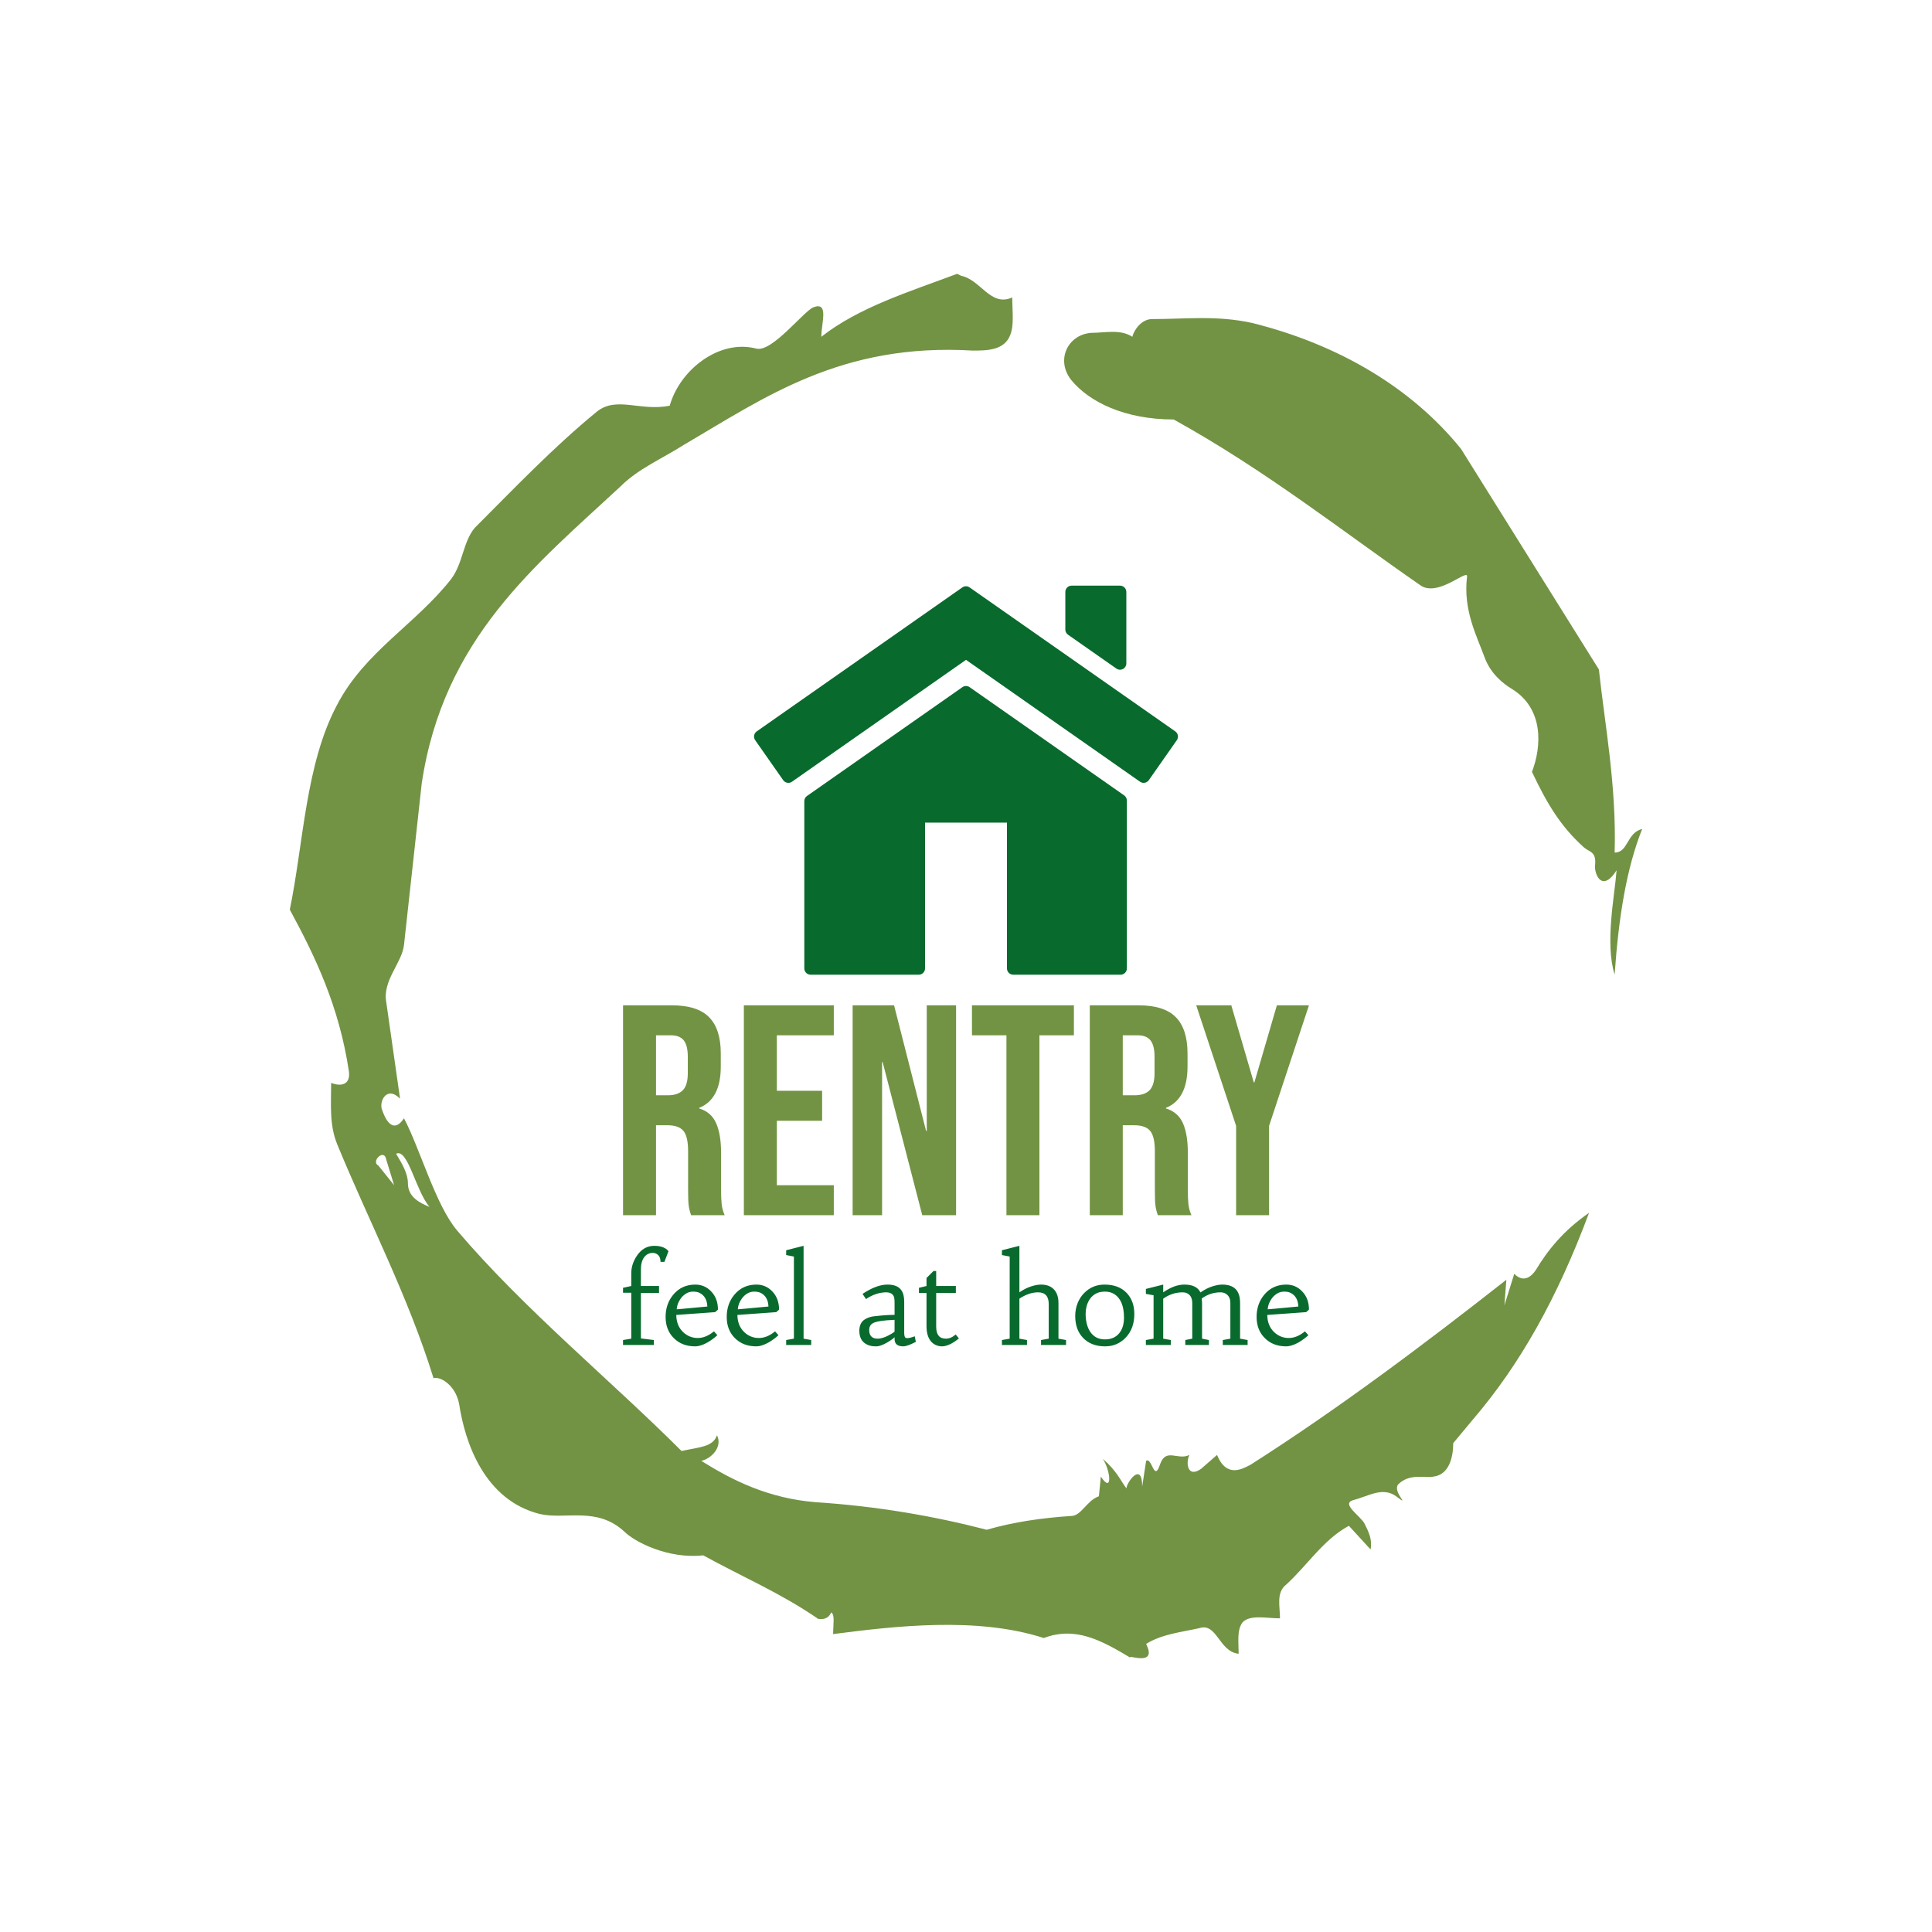 <svg xmlns="http://www.w3.org/2000/svg" version="1.1" xmlns:xlink="http://www.w3.org/1999/xlink" xmlns:svgjs="http://svgjs.dev/svgjs" width="1000" height="1000" viewBox="0 0 1000 1000"><rect width="1000" height="1000" fill="#ffffff"></rect><g transform="matrix(0.7,0,0,0.7,150,106.25)"><svg viewBox="0 0 320 360" data-background-color="#ffffff" preserveAspectRatio="xMidYMid meet" height="1125" width="1000" xmlns="http://www.w3.org/2000/svg" xmlns:xlink="http://www.w3.org/1999/xlink"><g id="tight-bounds" transform="matrix(1,0,0,1,0,0)"><svg viewBox="0 0 320 360" height="360" width="320"><g><svg></svg></g><g><svg viewBox="0 0 320 360" height="360" width="320"><g><path xmlns="http://www.w3.org/2000/svg" d="M20.961 227.22l3.726 4.658-1.863-6.056c-0.466-2.795-3.726 0.466-1.863 1.398M25.153 224.425c1.397 2.329 2.795 4.658 2.795 6.987 0 3.261 2.795 4.658 5.123 5.589-3.261-3.726-5.124-13.974-7.918-12.576M204.017 26.929c7.918 0 15.371-0.932 23.756 0.931 20.495 5.124 37.729 15.371 49.374 29.811l32.606 52.169c1.397 13.042 4.192 27.482 3.726 43.319 3.261 0 2.795-4.658 6.521-5.59-3.726 9.316-5.59 20.961-6.521 34.469-2.329-7.453 0-18.632 0.466-24.687-3.261 5.124-5.124 1.397-5.124-0.932 0.466-3.726-1.397-3.261-2.795-4.658-5.124-4.658-8.384-9.782-12.11-17.7 2.329-6.055 2.795-14.905-4.658-19.563-2.329-1.397-5.124-3.726-6.521-7.453-1.863-5.124-5.124-11.179-4.193-19.097 0.466-2.329-6.987 5.124-11.179 1.863-18.166-12.576-36.332-27.016-58.224-39.127-11.645 0-20.029-4.192-24.221-9.316-3.726-4.658-0.932-10.713 4.658-11.179 3.261 0 6.987-0.932 9.782 0.932 0.466-1.863 2.329-4.192 4.657-4.192M157.904 16.215l0.932 0.466c4.658 0.932 6.987 7.453 12.11 5.124 0 3.261 0.466 6.521-0.466 8.85-1.397 3.726-5.59 3.726-8.85 3.726-31.208-1.863-49.374 11.179-68.471 22.358-5.124 3.261-10.713 5.59-14.906 9.782-20.029 18.632-41.921 35.866-47.045 70.335l-4.192 38.195c-0.466 4.192-5.124 8.384-4.192 13.508l3.26 22.824c-3.261-3.261-5.124 0.932-4.192 2.795 0.466 1.397 2.329 6.055 5.124 1.863 3.726 6.987 7.453 20.495 12.576 26.55 15.837 18.632 36.332 35.4 53.101 52.169 4.192-0.932 7.453-0.932 8.384-3.727 1.397 2.795-1.397 5.59-3.726 6.056 7.453 4.658 15.837 8.85 27.016 9.781 14.44 0.932 27.948 3.261 40.524 6.522 6.521-1.863 13.042-2.795 20.029-3.261 2.329 0 3.726-3.726 6.521-4.658l0.466-4.658c2.795 4.192 2.329-1.397 0.466-4.192 3.261 2.795 4.192 5.124 5.589 6.987 0-1.397 3.726-6.521 3.727-0.466l0.931-6.055c1.397-0.932 1.863 5.124 3.261 0.931 1.397-4.192 4.192-0.932 6.987-2.329-0.932 1.863-0.466 5.59 2.794 3.261l3.727-3.261c2.329 5.59 6.055 3.261 7.918 2.329 20.495-13.042 40.99-28.413 60.553-43.784l-0.466 6.055 2.329-7.453c2.329 2.329 4.192 0.466 5.124-0.931 2.795-4.658 6.521-9.316 12.577-13.508-7.453 20.029-16.303 35.866-27.482 48.908l-4.658 5.59c0 3.261-0.932 7.453-4.658 7.918-1.863 0.466-5.59-0.932-8.384 1.863-1.397 1.863 3.261 5.59-0.466 2.795-3.261-2.329-6.521 0-10.248 0.932-2.795 0.932 1.863 3.726 2.795 5.589 0.932 1.863 1.863 3.726 1.398 6.056l-5.124-5.59c-6.055 3.261-9.782 9.316-14.906 13.974-2.329 1.863-1.397 5.124-1.397 7.918-3.261 0-6.987-0.932-8.85 0.932-1.397 1.863-0.932 4.658-0.932 7.453-4.658-0.466-5.124-7.453-9.315-6.056-4.192 0.932-8.85 1.397-12.577 3.727 2.795 5.59-4.658 2.329-3.726 3.26-6.987-4.192-13.042-7.453-20.495-4.658-15.837-5.124-35.4-2.795-49.84-0.931 0-2.329 0.466-4.658-0.466-5.124-0.932 2.329-3.726 1.397-3.26 1.397-8.85-6.055-17.7-9.782-27.016-14.905-8.384 0.932-16.303-3.261-18.632-5.59-6.521-6.055-13.974-2.795-20.029-4.192-13.042-3.261-17.7-16.769-19.098-26.084-0.932-4.658-4.658-6.521-6.055-6.056-6.055-19.563-15.371-37.263-22.824-55.429-1.863-4.658-1.397-9.316-1.397-14.44 2.329 0.932 4.658 0.466 4.192-2.794-2.329-15.371-7.918-27.016-13.974-38.195 3.261-15.837 3.726-34.469 11.179-48.443 6.521-12.576 18.632-19.098 27.016-29.811 2.795-3.726 2.795-8.85 5.59-12.11 9.316-9.316 18.632-19.098 28.879-27.482 4.658-3.726 10.247 0 17.234-1.397 2.329-8.384 11.645-15.837 20.495-13.508 3.726 0.932 11.179-8.85 13.508-9.782 3.726-1.397 1.863 3.726 1.863 6.987 8.85-6.987 20.961-10.713 32.14-14.906" fill="#729343" fill-rule="nonzero" stroke="none" stroke-width="1" stroke-linecap="butt" stroke-linejoin="miter" stroke-miterlimit="10" stroke-dasharray="" stroke-dashoffset="0" font-family="none" font-weight="none" font-size="none" text-anchor="none" style="mix-blend-mode: normal" data-fill-palette-color="tertiary"></path></g><g transform="matrix(1,0,0,1,78.843,90)"><svg viewBox="0 0 162.313 180" height="180" width="162.313"><g><svg viewBox="0 0 162.313 180" height="180" width="162.313"><g><svg viewBox="0 0 192 212.922" height="180" width="162.313"><g transform="matrix(1,0,0,1,0,117.469)"><svg viewBox="0 0 192 95.452" height="95.452" width="192"><g><svg viewBox="0 0 192 95.452" height="95.452" width="192"><g><svg viewBox="0 0 192 58.741" height="58.741" width="192"><g transform="matrix(1,0,0,1,0,0)"><svg width="192" viewBox="2.05 -35 114.39 35" height="58.741" data-palette-color="#729343"><path d="M2.05 0L2.05-35 10.2-35Q14.45-35 16.4-33.02 18.35-31.05 18.35-26.95L18.35-26.95 18.35-24.8Q18.35-19.35 14.75-17.9L14.75-17.9 14.75-17.8Q16.75-17.2 17.57-15.35 18.4-13.5 18.4-10.4L18.4-10.4 18.4-4.25Q18.4-2.75 18.5-1.83 18.6-0.9 19 0L19 0 13.4 0Q13.1-0.85 13-1.6 12.9-2.35 12.9-4.3L12.9-4.3 12.9-10.7Q12.9-13.1 12.13-14.05 11.35-15 9.45-15L9.45-15 7.55-15 7.55 0 2.05 0ZM7.55-20L9.55-20Q11.2-20 12.03-20.85 12.85-21.7 12.85-23.7L12.85-23.7 12.85-26.4Q12.85-28.3 12.18-29.15 11.5-30 10.05-30L10.05-30 7.55-30 7.55-20ZM22.2 0L22.2-35 37.2-35 37.2-30 27.7-30 27.7-20.75 35.25-20.75 35.25-15.75 27.7-15.75 27.7-5 37.2-5 37.2 0 22.2 0ZM40.34 0L40.34-35 47.25-35 52.59-14.05 52.7-14.05 52.7-35 57.59-35 57.59 0 51.95 0 45.34-25.55 45.25-25.55 45.25 0 40.34 0ZM65.99 0L65.99-30 60.24-30 60.24-35 77.24-35 77.24-30 71.49-30 71.49 0 65.99 0ZM79.89 0L79.89-35 88.04-35Q92.29-35 94.24-33.02 96.19-31.05 96.19-26.95L96.19-26.95 96.19-24.8Q96.19-19.35 92.59-17.9L92.59-17.9 92.59-17.8Q94.59-17.2 95.42-15.35 96.24-13.5 96.24-10.4L96.24-10.4 96.24-4.25Q96.24-2.75 96.34-1.83 96.44-0.9 96.84 0L96.84 0 91.24 0Q90.94-0.85 90.84-1.6 90.74-2.35 90.74-4.3L90.74-4.3 90.74-10.7Q90.74-13.1 89.97-14.05 89.19-15 87.29-15L87.29-15 85.39-15 85.39 0 79.89 0ZM85.39-20L87.39-20Q89.04-20 89.87-20.85 90.69-21.7 90.69-23.7L90.69-23.7 90.69-26.4Q90.69-28.3 90.02-29.15 89.34-30 87.89-30L87.89-30 85.39-30 85.39-20ZM104.29 0L104.29-14.9 97.64-35 103.49-35 107.24-22.15 107.34-22.15 111.09-35 116.44-35 109.79-14.9 109.79 0 104.29 0Z" opacity="1" transform="matrix(1,0,0,1,0,0)" fill="#729343" class="undefined-text-0" data-fill-palette-color="primary" id="text-0"></path></svg></g></svg></g><g transform="matrix(1,0,0,1,0,67.313)"><svg viewBox="0 0 192 28.139" height="28.139" width="192"><g transform="matrix(1,0,0,1,0,0)"><svg width="192" viewBox="1.15 -40.6 280.83 41.16" height="28.139" data-palette-color="#096a2e"><path d="M8.47-21.29L8.47-2.69 13.77-2.03 13.77 0 1.15 0 1.15-2.03 4.52-2.59 4.52-21.39 1.15-21.39 1.15-23.41 4.52-24.15 4.52-29.32Q4.52-33.15 6.88-36.62L6.88-36.62Q9.59-40.6 13.99-40.6L13.99-40.6Q16.8-40.6 18.58-39.48L18.58-39.48Q19.36-38.99 19.75-38.35L19.75-38.35 18.09-34.03 16.5-34.03Q16.5-36.47 14.79-37.35L14.79-37.35Q14.18-37.7 13.24-37.7 12.3-37.7 11.44-37.29 10.57-36.89 9.91-36.06L9.91-36.06Q8.47-34.25 8.47-31.01L8.47-31.01 8.47-24.15 15.89-24.15 15.89-21.29 8.47-21.29ZM38.38-5.59L38.38-5.59 39.77-4Q35.89-0.51 32.25 0.37L32.25 0.37Q31.44 0.56 30.66 0.56L30.66 0.56Q25.29 0.56 21.92-2.83L21.92-2.83Q18.58-6.15 18.58-11.5L18.58-11.5Q18.58-16.82 21.73-20.61L21.73-20.61Q25.19-24.73 30.73-24.73L30.73-24.73Q34.57-24.73 37.2-21.97L37.2-21.97Q40.01-19.09 40.01-14.48L40.01-14.48 38.86-13.45 22.95-12.3Q23-7.86 25.83-5.2L25.83-5.2Q28.37-2.86 31.74-2.86 35.1-2.86 38.38-5.59ZM23.12-14.6L23.12-14.6 35.67-15.75Q35.5-19.8 32.54-21.31L32.54-21.31Q31.49-21.85 29.86-21.85 28.22-21.85 26.94-21.04 25.66-20.24 24.83-19.09L24.83-19.09Q23.24-16.92 23.12-14.6ZM63.4-5.59L63.4-5.59 64.79-4Q60.91-0.51 57.27 0.37L57.27 0.37Q56.46 0.56 55.68 0.56L55.68 0.56Q50.31 0.56 46.94-2.83L46.94-2.83Q43.6-6.15 43.6-11.5L43.6-11.5Q43.6-16.82 46.75-20.61L46.75-20.61Q50.21-24.73 55.76-24.73L55.76-24.73Q59.59-24.73 62.23-21.97L62.23-21.97Q65.03-19.09 65.03-14.48L65.03-14.48 63.89-13.45 47.97-12.3Q48.02-7.86 50.85-5.2L50.85-5.2Q53.39-2.86 56.76-2.86 60.13-2.86 63.4-5.59ZM48.14-14.6L48.14-14.6 60.69-15.75Q60.52-19.8 57.56-21.31L57.56-21.31Q56.51-21.85 54.88-21.85 53.24-21.85 51.96-21.04 50.68-20.24 49.85-19.09L49.85-19.09Q48.26-16.92 48.14-14.6ZM75.07-40.6L75.07-2.59 78.19-2.03 78.19 0 67.94 0 67.94-2.03 71.11-2.59 71.11-36.21 67.94-36.82 67.94-38.79 75.07-40.6ZM120.59-3.56L121.03-1.27Q117.47 0.56 115.88 0.56L115.88 0.56Q112.32 0.56 112.32-2.47L112.32-2.47 112.32-3.22Q111.97-2.71 110.45-1.73 108.92-0.76 108.07-0.37L108.07-0.37Q106.04 0.56 104.99 0.56 103.94 0.56 103.26 0.48 102.58 0.39 101.84 0.15 101.11-0.1 100.4-0.54 99.69-0.98 99.13-1.68L99.13-1.68Q97.89-3.25 97.89-5.76L97.89-5.76Q97.89-9.23 100.35-10.6L100.35-10.6Q101.92-11.5 103.66-11.72 105.41-11.94 106.85-12.06L106.85-12.06Q109.58-12.3 112.32-12.35L112.32-12.35 112.32-17.48Q112.32-19.6 111.78-20.31L111.78-20.31Q110.88-21.56 108.97-21.56L108.97-21.56Q104.72-21.56 100.62-18.8L100.62-18.8 99.21-20.92Q104.92-24.73 109.44-24.73L109.44-24.73Q113.37-24.73 115-22.56L115-22.56Q116.27-20.87 116.27-17.77L116.27-17.77 116.27-4.93Q116.27-3.13 116.96-2.88L116.96-2.88Q117.2-2.81 117.59-2.81L117.59-2.81Q118.57-2.81 120.59-3.56L120.59-3.56ZM112.32-5.47L112.32-10.3Q105.38-10.03 103.43-8.91L103.43-8.91Q101.94-8.06 101.94-6.15L101.94-6.15Q101.94-3.39 104.06-2.76L104.06-2.76Q104.65-2.59 105.49-2.59 106.34-2.59 107.46-2.93 108.58-3.27 109.53-3.76L109.53-3.76Q111.34-4.64 112.32-5.47L112.32-5.47ZM129.36-21.29L129.36-7.47Q129.36-2.59 133.31-2.59L133.31-2.59Q135.39-2.59 137.34-4.3L137.34-4.3 138.66-2.69Q136.58-0.98 134.82-0.21 133.07 0.56 131.72 0.56 130.38 0.56 129.12-0.02 127.87-0.61 127.04-1.71L127.04-1.71Q125.4-3.83 125.4-7.74L125.4-7.74 125.4-21.29 122.3-21.29 122.3-23.41 125.4-24.15 125.4-27.42 128.28-30.3 129.36-30.3 129.36-24.15 137.41-24.15 137.41-21.29 129.36-21.29ZM171.05-21.56L171.05-21.56Q167.36-21.56 163.43-18.97L163.43-18.97 163.43-2.59 166.53-2.03 166.53 0 156.28 0 156.28-2.03 159.45-2.59 159.45-36.21 156.28-36.82 156.28-38.79 163.43-40.6 163.43-21.56Q165.87-23.24 168.23-23.99 170.59-24.73 172.25-24.73 173.91-24.73 175.22-24.27 176.54-23.8 177.47-22.85L177.47-22.85Q179.42-20.87 179.42-17.19L179.42-17.19 179.42-2.59 182.52-2.03 182.52 0 172.29 0 172.29-2.03 175.44-2.59 175.44-16.72Q175.44-21.56 171.05-21.56ZM186.28-11.87L186.28-11.87Q186.28-14.67 187.25-17.09 188.21-19.51 189.87-21.19L189.87-21.19Q193.29-24.73 198.29-24.73L198.29-24.73Q204.1-24.73 207.37-21.29L207.37-21.29Q210.48-17.99 210.48-12.67L210.48-12.67Q210.48-6.74 206.96-3.03L206.96-3.03Q203.54 0.56 198.51 0.56L198.51 0.56Q192.78 0.56 189.43-2.98L189.43-2.98Q186.28-6.3 186.28-11.87ZM192.53-19.15Q191.55-17.9 191.05-16.21 190.55-14.53 190.55-12.56 190.55-10.6 191.01-8.73 191.46-6.86 192.41-5.42L192.41-5.42Q194.51-2.29 198.46-2.29L198.46-2.29Q202.17-2.29 204.23-4.74L204.23-4.74Q206.25-7.13 206.25-11.21L206.25-11.21Q206.25-18.43 202.13-20.92L202.13-20.92Q200.59-21.85 198.49-21.85 196.39-21.85 194.95-21.13 193.51-20.41 192.53-19.15ZM230.25-21.56L230.25-21.56Q225.98-21.56 222.31-18.97L222.31-18.97 222.31-2.59 225.41-2.03 225.41 0 215.21 0 215.21-2.03 218.36-2.59 218.36-20.36 215.21-20.92 215.21-22.95 222.31-24.73 222.31-21.56Q226.9-24.73 230.96-24.73L230.96-24.73Q236.03-24.73 237.55-21.51L237.55-21.51Q240.04-23.24 242.41-23.99 244.77-24.73 246.43-24.73L246.43-24.73Q250.15-24.73 251.96-22.88 253.78-21.02 253.78-17.19L253.78-17.19 253.78-2.59 256.86-2.03 256.86 0 246.7 0 246.7-2.03 249.8-2.59 249.8-17.19Q249.8-19.38 248.51-20.56L248.51-20.56Q247.41-21.56 245.78-21.56L245.78-21.56Q241.58-21.56 238.09-19.04L238.09-19.04Q238.21-17.82 238.21-17.19L238.21-17.19 238.21-2.59 241.02-2.03 241.02 0 231.35 0 231.35-2.03 234.2-2.59 234.2-17.19Q234.2-19.38 232.98-20.56L232.98-20.56Q231.93-21.56 230.25-21.56ZM280.34-5.59L280.34-5.59 281.74-4Q277.85-0.51 274.22 0.37L274.22 0.37Q273.41 0.56 272.63 0.56L272.63 0.56Q267.26 0.56 263.89-2.83L263.89-2.83Q260.54-6.15 260.54-11.5L260.54-11.5Q260.54-16.82 263.69-20.61L263.69-20.61Q267.16-24.73 272.7-24.73L272.7-24.73Q276.54-24.73 279.17-21.97L279.17-21.97Q281.98-19.09 281.98-14.48L281.98-14.48 280.83-13.45 264.91-12.3Q264.96-7.86 267.79-5.2L267.79-5.2Q270.33-2.86 273.7-2.86 277.07-2.86 280.34-5.59ZM265.08-14.6L265.08-14.6 277.63-15.75Q277.46-19.8 274.51-21.31L274.51-21.31Q273.46-21.85 271.82-21.85 270.19-21.85 268.91-21.04 267.62-20.24 266.79-19.09L266.79-19.09Q265.21-16.92 265.08-14.6Z" opacity="1" transform="matrix(1,0,0,1,0,0)" fill="#096a2e" class="undefined-text-1" data-fill-palette-color="secondary" id="text-1"></path></svg></g></svg></g></svg></g></svg></g><g transform="matrix(1,0,0,1,36.672,0)"><svg viewBox="0 0 118.656 108.898" height="108.898" width="118.656"><g><svg version="1.1" xmlns="http://www.w3.org/2000/svg" xmlns:xlink="http://www.w3.org/1999/xlink" x="0" y="0" viewBox="0.146 4.19 99.999 91.775" enable-background="new 0.146 4.189 100 91.775" xml:space="preserve" width="118.656" height="108.898" class="icon-icon-0" data-fill-palette-color="accent" id="icon-0"><g fill="#096a2e" data-fill-palette-color="accent"><path d="M99.511 38.569L50.993 4.606c-0.513-0.359-1.195-0.359-1.708 0L0.779 38.569c-0.323 0.228-0.542 0.573-0.611 0.961-0.068 0.389 0.021 0.789 0.247 1.112l6.606 9.434c0.291 0.415 0.751 0.635 1.222 0.635 0.294 0 0.592-0.086 0.852-0.269l41.051-28.748 41.049 28.748c0.678 0.472 1.604 0.307 2.074-0.366l6.607-9.434c0.225-0.323 0.315-0.724 0.246-1.112C100.055 39.143 99.835 38.797 99.511 38.569z" fill="#096a2e" data-fill-palette-color="accent"></path><path d="M87.456 53.667l-36.457-25.53c-0.512-0.358-1.195-0.358-1.707 0L12.641 53.803c-0.398 0.277-0.635 0.733-0.635 1.22v39.454c0 0.82 0.667 1.488 1.49 1.488h25.502c0.822 0 1.489-0.668 1.489-1.488V60.095h19.32v34.382c0 0.82 0.666 1.488 1.489 1.488h25.309c0.823 0 1.486-0.668 1.486-1.488V54.886C88.09 54.4 87.855 53.946 87.456 53.667z" fill="#096a2e" data-fill-palette-color="accent"></path><path d="M74.213 15.768l11.411 7.99c0.256 0.178 0.554 0.269 0.854 0.269 0.236 0 0.474-0.056 0.688-0.167 0.49-0.256 0.801-0.766 0.801-1.321V5.678c0-0.822-0.667-1.488-1.489-1.488H75.065c-0.822 0-1.488 0.667-1.488 1.488v8.871C73.576 15.033 73.812 15.489 74.213 15.768z" fill="#096a2e" data-fill-palette-color="accent"></path></g></svg></g></svg></g><g></g></svg></g></svg></g></svg></g></svg></g><defs></defs></svg><rect width="320" height="360" fill="none" stroke="none" visibility="hidden"></rect></g></svg></g></svg>